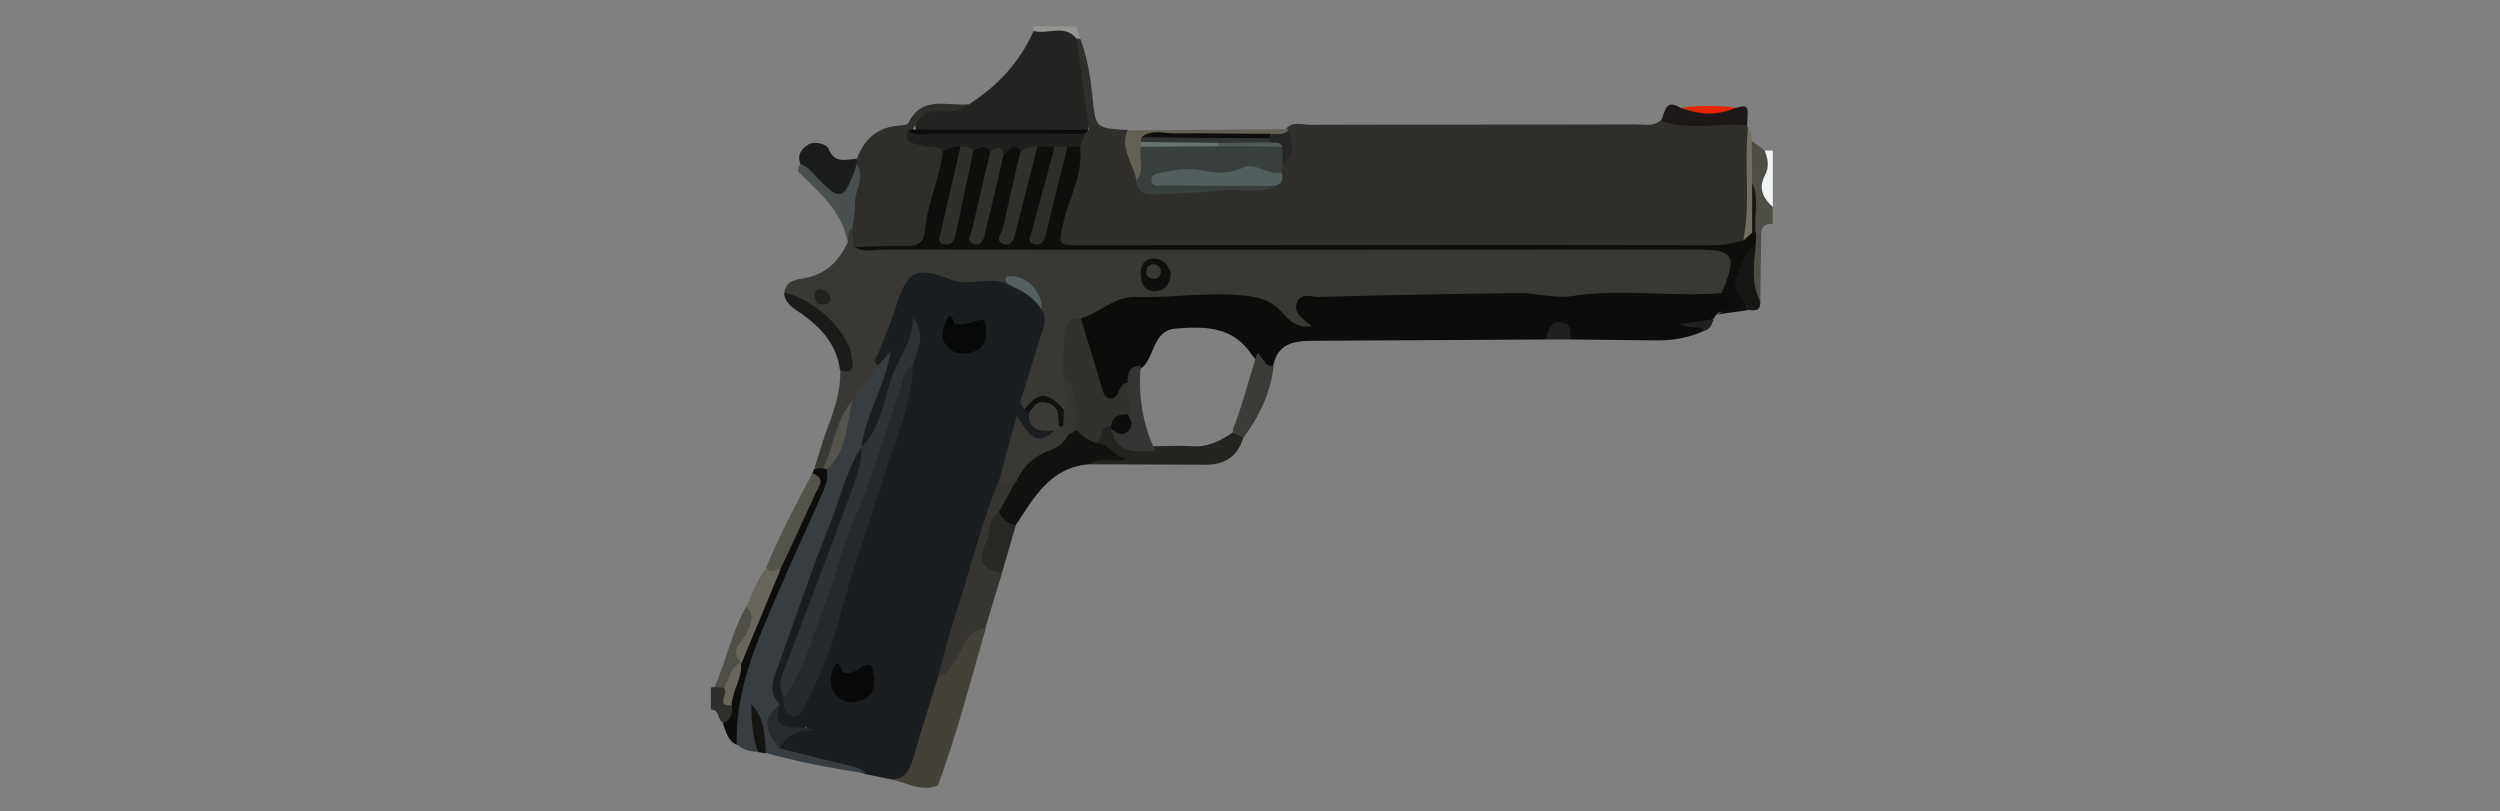 <?xml version="1.0" encoding="utf-8"?>
<!-- Generator: Adobe Illustrator 25.0.0, SVG Export Plug-In . SVG Version: 6.00 Build 0)  -->
<svg version="1.1" id="Camada_1" xmlns="http://www.w3.org/2000/svg" xmlns:xlink="http://www.w3.org/1999/xlink" x="0px" y="0px"
	 viewBox="0 0 581 188.5" style="enable-background:new 0 0 581 188.5;" xml:space="preserve">
<rect x="0" y="0" width="581" height="188.5" fill="#808080" stroke="none"/>
<style type="text/css">
	.st0{display:none;fill:#FFFFFF;}
	.st1{display:none;}
	.st2{display:inline;stroke:#FFFFFF;stroke-miterlimit:10;}
	.st3{fill:#4E4D46;}
	.st4{fill:#302F2C;}
	.st5{fill:#F0F5F3;}
	.st6{fill:#959591;}
	.st7{fill:#0C0C0B;}
	.st8{fill:#0E0E0D;}
	.st9{fill:#444138;}
	.st10{fill:#373531;}
	.st11{fill:#111110;}
	.st12{fill:#232320;}
	.st13{fill:#282825;}
	.st14{fill:#3C3B38;}
	.st15{fill:#161614;}
	.st16{fill:#20201E;}
	.st17{fill:#20201F;}
	.st18{fill:#3A3834;}
	.st19{fill:#242321;}
	.st20{fill:#2F2E2B;}
	.st21{fill:#0D0D0C;}
	.st22{fill:#1A1D1C;}
	.st23{fill:#1B1B1A;}
	.st24{fill:#53524B;}
	.st25{fill:#484F4E;}
	.st26{fill:#67655C;}
	.st27{fill:#504E48;}
	.st28{fill:#302F2B;}
	.st29{fill:#1D1817;}
	.st30{fill:#646055;}
	.st31{fill:#746F60;}
	.st32{fill:#E52501;}
	.st33{fill:#1A1E21;}
	.st34{fill:#373D40;}
	.st35{fill:#141413;}
	.st36{fill:#31312E;}
	.st37{fill:#343634;}
	.st38{fill:#201F1D;}
	.st39{fill:#2E2D29;}
	.st40{fill:#31302D;}
	.st41{fill:#31302C;}
	.st42{fill:#0D0D0D;}
	.st43{fill:#54534C;}
	.st44{fill:#0F0F0E;}
	.st45{fill:#556060;}
	.st46{fill:#11100F;}
	.st47{fill:#22221F;}
	.st48{fill:#0A0B0A;}
	.st49{fill:#393F3D;}
	.st50{fill:#525F5E;}
	.st51{fill:#252727;}
	.st52{fill:#313534;}
	.st53{fill:#0C0C0C;}
	.st54{fill:#687472;}
	.st55{fill:#23292C;}
	.st56{fill:#2D3337;}
	.st57{fill:#080908;}
	.st58{fill:#070808;}
	.st59{fill:#3D3B37;}
	.st60{fill:#262B2E;}
	.st61{fill:#525B58;}
</style>
<rect class="st0" width="581" height="187.7"/>
<g id="Camada_2_1_" class="st1">
	<rect x="7.1" y="-7" class="st2" width="668" height="270"/>
</g>
<g id="Camada_1_1_">
	<g>
		<path class="st3" d="M407.1,32.7c1,0.8,2,1.6,3,2.3c1.7,1.6,1.5,3.6,1,5.5c-0.8,2.7-0.3,5.2,0.9,7.6c0,1.3,0,2.7,0,4
			c-2.9-0.3-2.7,1.7-2.7,3.6c-0.1,4.8-0.2,9.6-0.2,14.4c-3.7-1.7-2.5-5.2-2.9-8c-0.2-1.6,0.6-3.2,0.4-4.9c0-1.1,0-2.3,0-3.4
			c-0.2-4,0.5-8.1-0.7-12.1C405.8,38.5,404.7,35.4,407.1,32.7z"/>
		<path class="st4" d="M168,168c-1.3-0.7-0.7-3.1-2.8-3.1c0-1.7,0-3.3,0-5l0.3-0.3l0.4,0.2c0.6-0.4,1.3-0.7,2-0.6
			c1.4,0.3,1.9,1.5,1.5,2.5c-0.8,1.8,1,1.9,1.4,2.9C170.9,166.7,170.6,168.4,168,168z"/>
		<path class="st5" d="M412,48.1c-2.2-2-3.5-4.3-1.8-7.4c1-1.8,0.7-3.8-0.1-5.7c0.6,0,1.3,0,1.9,0C412,39.4,412,43.7,412,48.1z"/>
		<path class="st6" d="M250.1,6.1c0.3,1,0.6,2,1,3c-0.4,0.3-0.9,0.4-1.5,0.3c-2.9-1.6-6.6-0.1-9.4-2.2c0-0.4-0.1-0.7-0.1-1.1
			C243.4,6.1,246.8,6.1,250.1,6.1z"/>
		<path class="st7" d="M396,76.9c-3.7,1.7-7.6,2.3-11.7,2.2c-6.4-0.1-12.8-0.1-19.3-0.2c-2-3.5-4-1.4-6,0c-18,0.1-35.9,0.2-53.9,0.3
			c-4.3,0-8.2,0.6-9.2,5.8c-2.7,1.4-3.5-1.1-4.9-2.4c-4.4-6.9-11.2-6.8-18.1-6.2c-2.2,0.2-3.5,1.7-4.4,3.6c-0.9,1.7-1.4,3.8-2.8,5.2
			c-1.7,1.1-2.6,2.8-3.5,4.5c-4,5.4-4.9,5.4-7.6-0.6c-2.3-5-4.5-10.1-3.5-15.9c4.6-3.9,9.8-6,16-5.7c7,0.4,13.8-1.2,20.9-0.3
			c5.2,0.6,9.3,2,12.6,6.5c-1.3-4.3,0.5-6.2,4.2-6.1c10.3,0.4,20.5-2.4,30.9-0.3c3.5,0.7,7-0.7,10.4-0.5c17.8,0.7,35.5-1,53.3,0.2
			c1.9,0.7,3.9,1.6,3.8,3.9c-0.2,2.7-3.2,0.7-4.3,2.2c-0.2,0.3-0.5,0.7-0.7,1c-2.2,1.3-4.4,1.5-6.6,1.3
			C392.4,76.8,395.5,73.9,396,76.9z"/>
		<path class="st8" d="M399,73.1c2.3-1.3,5.6-2.4,1-5c-0.9-8.5-0.9-8.4-10.1-8.5c-40.6-0.1-81.1,0-121.7-0.1
			c-20.8-0.1-41.6,0-62.4,0.1c-2.6,0-5.4,0.4-7.6-1.5c0.1-3.1,2.7-2.3,4.3-2.4c10.1-0.8,10.1-0.7,12.7-10.3c1-3.5,1.4-7.1,3.2-10.4
			c1.1-1.4,2.5-2.1,4.4-1.5c1.9,1.6,1,3.6,0.7,5.5c-0.4,2.4-1.1,4.8-1.6,7.2c-0.6,2.4-1.3,4.8-1.5,7.3c2.3-6.1,2.6-12.9,5.4-18.9
			c1.5-1.5,3.1-2,4.8-0.2c1.4,4-0.9,7.5-1.5,11.2c-0.5,2.7-1.5,5.3-1.9,9.1c2.4-6.9,3-13.3,5.4-19.1c1.3-2,2.9-3.2,5.1-1.1
			c1.2,4.5-1.2,8.4-1.9,12.5c-0.3,2.1-1.1,4.2-1.2,6.4c1.3-5,3.1-9.8,4.1-14.8c0.4-1.9,0.6-4,2.6-5.1c1.3-0.5,2.5-0.5,3.7,0.2
			c1.6,2.1,0.4,4.2-0.2,6.1c-1.3,4.6-2.5,9.2-3.3,14c1.5-4.9,2.9-9.9,4.2-14.9c0.6-2.1,0.8-4.3,3-5.5c1.1-0.4,2.2-0.3,3.3,0.3
			c1.8,2,0.8,4.1,0.4,6.2c-0.8,3.8-2,7.4-3,11.1c-0.8,3,0,4.5,3.2,4.5c1.3,0,2.7,0,4,0c45.9,0,91.9,0,137.8,0c2.8,0,5.7,0,8.4-0.5
			c1.3-0.2,2.6-0.7,3.8-1.2c0.5-0.2,1-0.1,1.5,0.3c0,1,0,2-0.1,3c-3.7,4.6-2.9,9.8-1.9,15C403.7,72.4,401.3,72.8,399,73.1z"/>
		<path class="st9" d="M218,182.5c-3.9,1.7-7.3-0.7-11-1.4c2.9-2.3,4-5.5,5.1-8.9c1.7-5.2,2.2-10.8,5.4-15.5c3-2,4-5.5,6.1-8.2
			c1.4-1.8,2.6-4,5.5-2.5C225.6,158.2,222.4,170.5,218,182.5z"/>
		<path class="st10" d="M229,146c-4.5,0.5-5,4.8-7.1,7.6c-1.1,1.4-1.5,3.4-3.8,3.5c-1.5-2.1-0.4-4.2,0.2-6.2
			c3.6-11.8,7.2-23.5,10.8-35.3c0.5-1.6,1-3.2,2.6-4.1c1.3-0.5,2.6-0.5,3.9,0.1c2,3.6-1.5,5.3-2.6,7.9c-1.7,2.3-2,5.1-3,7.6
			c-1.3,3,1.2,4.3,2.9,6C231.6,137.3,230.3,141.6,229,146z"/>
		<path class="st11" d="M232.1,119c1.3-2.3,2.6-4.7,3.9-7c-0.5-3.8,2.4-5.5,4.9-7.1c2.2-1.4,4.6-2.5,6.5-4.3c0.8-0.6,1.7-1,2.7-1
			c2.1,0.6,3.9,2,6.1,2.5c2.4,1.4,5,2.4,7.4,4.6c-3.7,1.7-7.3,0.1-10.5,1.2c-9,0.7-12.8,7.7-17,14.1
			C233.3,123,232.2,121.7,232.1,119z"/>
		<path class="st12" d="M253.1,107.9c2.8-2,6-0.1,9.1-1.4c-3.1,0.3-4.2-3.3-7.1-3.5c-0.5-2.3-0.3-4.3,2.7-4.4c0.5,0.2,0.8,0.5,1.1,1
			c2,4.4,5.9,4.2,9.7,4.1c2.8,0,5.6-0.2,8.4,0c3.7,0.3,6.7-1.3,9.5-3.2c1.1-0.1,2.3-0.4,2.4,1.3c-1.3,4.5-4.6,6.3-9,6.2
			C271,108,262.1,107.9,253.1,107.9z"/>
		<path class="st13" d="M232.1,119c0.9,1.6,2,2.9,4,3c-1.1,3.7-2.1,7.3-3.2,11c-4.3-0.4-5.9-2.6-3.9-6.5
			C230.2,124,229.6,120.8,232.1,119z"/>
		<path class="st14" d="M289,101.7c-0.7-0.3-1.5-0.6-2.2-0.9c-0.1-0.3-0.4-0.7-0.3-0.9c2.3-5.9,3.8-12,5.7-17.9
			c1.4,0.9,1.5,3.3,3.8,3C295.3,91.3,292.7,96.7,289,101.7z"/>
		<path class="st15" d="M406,72c0.2-2.8-4.1-3.9-2.4-7.5c1.2-2.7,1.4-5.8,4.4-7.4c-0.4,4.4-1.1,8.8,1.1,13
			C409.2,72.5,407.5,72.2,406,72z"/>
		<path class="st16" d="M359,78.9c1.1-1.6,0.8-4.5,4.1-3.9c2.5,0.5,1.7,2.4,1.9,3.9C363,78.9,361,78.9,359,78.9z"/>
		<path class="st17" d="M396,76.9c-1.3-1.6-3.5-0.2-5.4-1.6c2.8-0.4,5.3-0.8,7.7-1.1C397.8,75.3,397.5,76.6,396,76.9z"/>
		<path class="st18" d="M198.4,57.3c2.3,1.5,4.9,0.7,7.3,0.7c62.7,0.1,125.4,0,188.2,0c9.2,0,9.9,1.2,6.2,10.1
			c-11.5,1-23.1-1.1-34.7,0.7c-4,0.6-8.2-0.7-12.4-0.7c-15.6,0.2-31.1,0.5-46.6,0.9c-1.7,0-4-1-4.9,1.2c-1.1,2.6,1.3,3.8,3.3,5.6
			c-4.7,0.8-6.2-3.2-8.7-4.9c-1.8-1.2-3.3-1.7-5.3-2c-8.9-1.3-17.8,0.4-26.8,0.1c-4.9-0.2-8.3,3.6-12.7,5c-4,3.7-2.7,8.6-2.9,13.2
			c-0.2,2.6,2.1,5.3-0.3,7.8c-3.5-0.9-7-2.4-10.4,0.1c-2.4-1.8-0.9-3.9-0.4-5.8c1.4-5.6,3.9-10.8,4.3-16.7c-0.7-5.6-3.6-7.8-7.9-6.1
			c-5.5-0.5-11.2,0.9-16.7-1.5c-3.1-1.3-5.2,0.6-6.2,3.4c-2,5.4-4.2,10.8-5.8,16.4c-1.1,3.7-4.1,6.2-6,9.4c-2.1,2.7-3.3,5.9-4.3,9.1
			c-0.7,2.2-1.4,4.3-3.3,5.8c-0.7,0.3-1.4,0.2-2.1-0.3c1.1-3.4,2-6.8,3.3-10.1c1.6-4.2,2.8-8.4,2.7-12.9c2-4.1,1.3-7.6-2.2-10.2
			c-3.6-2.6-7.4-4.9-10.8-7.7c0.4-2.9,3-2.9,4.9-3.3c5-1,7.9-4.1,9.9-8.5c-0.4-1.4-1.4-3,1.3-3.2C199.4,54.4,199.2,55.9,198.4,57.3z
			"/>
		<path class="st19" d="M240.2,7.2c3.3,0.9,7.2-1.7,10,1.8c1.9,7.1,4.1,14.2,2.6,21.7c-1.3,0.8-2.8,0.8-4.3,0.8
			c-11.7-0.2-23.4,0.5-35-0.3c-1.9-2.6-0.4-6,2.9-6c2.9,0,5.8-0.3,8.7-0.9C231.8,20,237,14.5,240.2,7.2z"/>
		<path class="st20" d="M225.1,24.2c-1.8,1.4-4.1,2-5.9,1.7c-4-0.8-5.6,1.4-7.1,4.2c0,0.4,0,0.8,0.1,1.2c1.2,1.4,2.9,1.4,4.4,1.8
			c1.1,0.3,2.8,0.1,2.5,2.1c-0.7,6.4-3.7,12.3-4.2,18.8c-0.2,2.3-1.8,3.3-4.2,3.2c-4.1-0.1-8.3,0.1-12.4,0.2
			c-0.1-1.4-0.2-2.8-0.2-4.3c-2.1-2.4-0.6-4.9-0.4-7.4c0.2-2.4,1.2-4.7,0.8-7.2c0-0.5,0.2-1,0.6-1.5c1.7-4.6,4.7-7.4,9.7-7.8
			c0.8-0.1,2-0.1,2.3-0.6C214.3,22,220.2,24.8,225.1,24.2z"/>
		<path class="st21" d="M189.2,109c0.7-0.1,1.4-0.2,2.1-0.2c0.6-0.1,1,0.1,1.4,0.6c1.2,2.8-0.1,5.2-1.1,7.6
			c-2.7,6.6-5.8,13-8.7,19.5c-4.8,10.9-9.5,21.9-10.5,34c-0.1,1-0.4,2-1.2,2.6c-2.1-1-2.5-3.1-3.2-5c1.9-0.8,2.3-2.3,2.1-4.1
			c-1.4-3.2,0.7-6.1,1-9.2c0.1-0.5,0.3-0.9,0.4-1.4c2.7-7.2,5.4-14.4,8.7-21.4c2.8-5.5,5.2-11.1,7.7-16.8c0.7-1.7,1.7-3.3,0.9-5.2
			C189,109.6,189.1,109.3,189.2,109z"/>
		<path class="st22" d="M199.1,36.9c0,0.4,0,0.8,0,1.1c1.2,2.5-0.6,4.5-1.5,6.3c-1.1,2.4-3.6,2.1-5.4,0.5c-2.3-2-4.9-3.9-6.2-6.8
			c-0.9-2.2,0.6-3.7,2-4.5c1.4-0.7,4-0.1,4.5,1C194,38.2,196.6,37,199.1,36.9z"/>
		<path class="st23" d="M182.2,68c6.9,1.4,14.8,8.8,15.7,14.7c0.3,1.9,1,4.5-2.7,3.3c-0.7-5.8-4.2-9.7-8.8-13
			C184.7,71.8,182.4,70.7,182.2,68z"/>
		<path class="st24" d="M188.8,110c3.3,1.1,1.4,3.2,0.7,4.7c-2.6,5.8-5.3,11.6-8,17.3c-1.1,0.3-2.4,3.3-3.4-0.2
			C181.2,124.3,185,117.1,188.8,110z"/>
		<path class="st25" d="M186,38.1c2.1,0.8,3.3,2.6,4.8,4.1c4.2,4.2,5.2,4,7.4-1.4c0.4-0.9,0.6-1.9,0.9-2.8c2.2,3.3-0.7,6.4-0.4,9.7
			c0.1,1.7-0.4,3.5-0.6,5.3c-1.2,0.8-0.9,2.1-1.1,3.2c-1.3-7-6.4-11.3-11.1-15.9C185.3,39.8,185.5,38.9,186,38.1z"/>
		<path class="st26" d="M178.1,131.9c1.1,1.8,2.3,0.1,3.4,0.2c-3.1,7.4-6.1,14.7-9.2,22.1c-2.8-0.4-2.3-1.8-1.6-3.8
			c1-3,3.6-5.6,2.7-9.2C174.8,137.9,176,134.7,178.1,131.9z"/>
		<path class="st27" d="M173.4,141c2.3,2.2,1,4.2-0.1,6.5c-1,1.9-3.9,3.9-1,6.5v-0.1c-1.6,1.8-1.3,4.9-4,5.9c-0.8,0-1.5-0.1-2.3-0.1
			C168.8,153.7,170,146.9,173.4,141z"/>
		<path class="st28" d="M253.1,30.1c-1-7.1-1.9-14.1-2.9-21.2c0.3,0,0.6,0.1,0.9,0.2c1.6,4.3,2.3,8.8,2.8,13.4
			c0.7,7.3,0.7,7.3,8.2,7.7c1.5,3.8,1.8,7.9,3.4,11.7c1.3,2.7,3.8,1.8,5.7,1.6c7.9-0.8,15.8-0.6,23.6-1.2c1.3-0.4,2.1-1.2,2.2-2.6
			c0.1-0.6,0.3-1.3,0.5-1.9c1.6-2.2,1.4-4.7,1.4-7.2c0-0.2,0-0.5,0-0.7c1.6-1.8,3.7-0.9,5.6-0.9c25.2-0.1,50.5,0,75.7-0.1
			c1.9,0,4,0.6,5.7-0.9c6.7-0.4,13.4-1.7,20,1c0.2,0.2,0.3,0.5,0.3,0.8c0.3,5.7,0.2,11.4,0.7,17.1c0.3,3.2-0.3,6.2-1.9,9
			c-2.2,0.6-4.4,1.1-6.8,1.1c-49-0.1-97.9,0-146.9,0c-5.6,0-5.4,0-4.1-5.5c1.4-5.8,4.6-11.2,3.8-17.5c-1.1-1.1-0.5-2,0.2-2.9
			C251.9,30.8,252.5,30.6,253.1,30.1z"/>
		<path class="st29" d="M406,29.1c-6.6-0.6-13.4,1.3-20-1c1-1.8,0.8-5.4,4.6-3c4.2,0.9,8.5,0.9,12.7,0
			C406.3,24.3,406.4,24.4,406,29.1z"/>
		<path class="st30" d="M264.1,42c-0.6-3.9-3.9-7.3-2.1-11.7c12.3-0.1,24.6-0.2,36.9-0.3c0.2,0,0.4,0,0.5,0.2
			c-0.8,2.2-2.7,2-4.5,2.2c-9.1,0.2-18.2-0.3-27.2,0.3c-0.4,0.3-0.7,0.6-1,1.1c-0.1,0.5-0.2,1-0.2,1.5
			C265.9,37.6,267.7,40.8,264.1,42z"/>
		<path class="st31" d="M405.1,56c1.8-8.6,0.2-17.4,1.1-26.1c1,0.7,0.7,1.9,0.9,2.8c0,3.2,0.1,6.5,0.1,9.7c0.4,3.9,0.4,7.8,0,11.7
			C406.5,54.7,405.8,55.3,405.1,56z"/>
		<path class="st32" d="M403.4,25c-4.2,1.9-8.5,1.8-12.7,0C394.9,24.5,399.1,24.5,403.4,25z"/>
		<path class="st33" d="M204.1,85c-1.6-1.3-0.1-2.4,0.3-3.5c1.1-3.1,2.5-6.1,3.5-9.3c2.7-8.4,4-10.9,13.2-7.2
			c4.1,1.6,8.7-0.8,13,0.9c4.2,0,7,1.8,8,6c1.1,1.7,0.7,3.4,0.1,5.2c-1.6,4.7-2.9,9.5-4.4,14.2c-0.4,1.2-1.3,2.4,0.2,3.6
			c0.7,0.1,1.3,0.5,1.7,1.1c0.8,2.8,4.1,2.3,5.6,4.2c-2.9,4-6.2,3.4-8.6-1.6c-1,4.6-1.8,9.4-4.7,13.4c-4.1,10-6.5,20.5-9.9,30.7
			c-1.6,4.7-2.7,9.5-4,14.3c-2,6.4-4,12.8-5.9,19.3c-0.8,2.7-1.9,5-5.2,4.8c-2-0.4-3.9-0.8-5.9-1.2c-4.8-1.8-9.8-2.4-14.8-3.5
			c-1.9-0.4-4-0.4-5.4-2.1c0-4.3,3.2-4.6,6.4-4.9c0.6-0.2-0.5-0.8-0.1-0.3c0.2,0.2,0,0.3-0.3,0.4c-6.5,0.8-6.8,0.6-7.4-5.1
			c-1.8-3-1.3-6.1-0.2-9.1c6-15.8,11.6-31.7,17.5-47.6c0.6-1.6,0.8-3.7,3.4-3.6c2.2,3.7,0.1,7.1-1.1,10.4
			c-5.1,14.2-10.1,28.4-15.8,42.4c-0.7,1.7-0.5,3.2,0,4.8c0.6,2.1,1.5,3.3,3.1,0.8c1.9-3,3.2-6.3,4.2-9.6
			c5.6-18.6,12.3-36.9,17.6-55.6c1.1-4,3-7.8,3-12c0.4-2.4,1.4-4.7,1.6-6.7c-3.9,6.9-5.6,15-8.9,22.6c-0.6,1.5-1.3,3.2-3.5,3
			c-1.8-1.8-0.6-3.8,0-5.6c1.4-4.4,3.1-8.7,4.9-13c0.3-0.6,0.2,0.1,0-0.5C205,84.1,204.5,85.3,204.1,85z"/>
		<path class="st34" d="M181.2,173.9c5.2,1.3,10.4,2.7,15.6,3.9c1.6,0.4,3.2,0.6,4.4,1.9c-7.8-1.1-15.6-2.6-23.2-4.7
			c-1.5-2.4-1.9-5.1-2.1-7.8c0,2.5,1,5,0.3,7.5c-1.9,0-3.6-0.4-5-1.8c-0.3-12.6,4.7-23.8,9.6-35.1c3.1-7.3,6.5-14.5,9.7-21.8
			c1-2.2,2.2-4.5,1.6-7.1c2.8-5.1,3.7-10.8,6.1-16.1c2-2.7,4-5.3,6-8c0.7-0.8,1.4-1.7,2.8-3.2c-1.4,8.4-5.8,14.8-6.8,22.2l0,0
			c-3.6,5.8-5.1,12.5-7.6,18.7c-4.2,10.4-7.7,21.1-11.5,31.6c-1.1,3.2-3,6.4,0.1,9.6C177.9,167.3,180.7,170.6,181.2,173.9z"/>
		<path class="st35" d="M176.2,174.8c-1.4-3.6-1.5-7.3-1.6-11.1c3.2,3.2,3.1,7.3,3.4,11.4C177.4,175,176.8,174.9,176.2,174.8z"/>
		<path class="st15" d="M407.2,54.1c0-3.9,0-7.8,0-11.7c1.7,3.8,0.4,7.8,0.8,11.7C407.7,54.1,407.5,54.1,407.2,54.1z"/>
		<path class="st26" d="M168.2,159.9c1.3-2,1.4-4.8,4-5.9c0.4,3.5-2,6.5-2.2,9.9C166,164.2,169.7,160.8,168.2,159.9z"/>
		<path class="st36" d="M247.1,87c0.1-3-0.1-6.1,0.3-9.1c0.3-1.9,0.7-4.4,3.8-3.9c1.7,5.5,3.4,11.1,5,16.6c0.3,0.9,0.6,1.6,1.4,1.9
			c1.2,0.4,1.9-0.4,2.3-1.3c0.4-1.1,0.8-2.2,2.2-2.3c1.6,2.4,2.4,4.8,0.4,7.3c-1.4,1-2.8,2-4.3,2.8c-2.7,0-1.9,2.7-3.1,3.9
			c-2.1-0.2-3.5-1.7-5-3c-2.2-2.2-0.5-5-1.2-7.5C248.4,90.7,248.3,88.7,247.1,87z"/>
		<path class="st37" d="M262,96.2c1.8-2.4-0.7-4.9,0.1-7.3c-0.2-2.2,0.4-3.9,3-3.9c-0.6,6.9,0.4,13.5,3.4,19.8
			c-4.5,0.3-8.9,0.7-10.3-5.1C260.5,99.7,261.7,98.5,262,96.2z"/>
		<path class="st38" d="M252.1,31.1c-0.3,1-0.7,2-1,3c-1,0-2,0-3,0c-1,0.8-2,0.9-3,0c-1.3,0-2.7,0-4,0c-1.2,0.7-2.3,1.7-3.9,1
			c-2-2.4-2.8,0.2-4,1c-1-0.2-2.1-0.4-3-1c-1.3-1.8-2.7-0.6-4,0c-1.2,0.2-2.2-0.1-3-1c-1.5-0.2-2.8,0.3-4,1c-1.4-1.7-3.5-0.5-5-1.2
			c-1.4-0.7-4.7-0.4-3-3.8c11.3,1.1,22.7,0.1,34.1,0.5C247.6,30.7,249.9,30.1,252.1,31.1z"/>
		<path class="st39" d="M245.1,34.1c1,0,2,0,3,0c-1.7,6.7-3.4,13.5-5,20.2c-0.3,1.4-0.9,2.8-2.5,2.5c-2.1-0.3-1.2-1.9-0.8-3.1
			C241.6,47.2,243.3,40.6,245.1,34.1z"/>
		<path class="st40" d="M237.2,35.1c1.2-0.7,2.5-1.2,3.9-1c-1.7,6.5-3.3,13-5,19.5c-0.4,1.5-0.7,3.8-2.9,3.1
			c-2.1-0.7-0.4-2.6-0.1-3.8C234.4,46.9,235.8,41,237.2,35.1z"/>
		<path class="st28" d="M223.2,34.1c1.1,0,2.3-0.1,3,1c-1.4,6.6-2.8,13.1-4.2,19.7c-0.3,1.2-1,2.3-2.4,2c-2.1-0.4-1.2-1.8-0.9-3.1
			C220.2,47.2,221.7,40.6,223.2,34.1z"/>
		<path class="st41" d="M230.2,35.1c1.3-0.7,2.7-1.6,3,1c-1.4,5.9-2.7,11.9-4.2,17.8c-0.3,1.3-0.7,3.4-2.7,2.8
			c-1.9-0.6-0.7-2.1-0.4-3.3C227.3,47.3,228.7,41.2,230.2,35.1z"/>
		<path class="st18" d="M232.1,112c1.4-5.1,2.7-10.1,4.2-15.4c3.7,6,5.1,6.6,8.9,3.4c0.1-0.7,0.5-1.1,1.2-1.4c0.4,0,0.8,0,1.2,0.3
			c0.6,0.6,1.2,1.2,0.6,2.2c-0.9,1.9-2.6,3-4.5,3.7c-3.6,1.3-6.1,3.8-7.6,7.3C234.7,112,233.4,112,232.1,112z"/>
		<path class="st10" d="M248.2,101.1c-0.4-0.7-0.7-1.4-1.1-2.1c-1-1.3-1.2-2.7,0.1-4c2.5-2.7-1-5.3-0.1-8c3.8,3.7,2.8,8.5,3,13
			C249.5,100.4,248.8,100.7,248.2,101.1z"/>
		<path class="st42" d="M262,96.2c0.9,1.3,1.6,2.7,0.2,4c-1.5,1.4-2.7,0.3-4-0.5c0-0.2,0-0.4,0-0.6C258.4,96.8,260,96.3,262,96.2z"
			/>
		<path class="st43" d="M198.2,93c-1.6,5.5-1.1,11.8-6.1,16.1c-0.3-0.1-0.5-0.2-0.8-0.3C193.9,103.7,194.1,97.5,198.2,93z"/>
		<path class="st44" d="M272.1,63.5c-0.1,3-1.9,4.2-3.8,4.2c-2.3,0-3.2-1.9-3.2-4.2c0-2.1,1-3.5,3.3-3.4
			C270.6,60.3,271.6,61.9,272.1,63.5z"/>
		<path class="st45" d="M242.1,72c-1.9-3.1-4.9-4.6-8-6c-0.2-0.6-0.8-1.5,0-1.7C238.1,63.5,242.4,67.7,242.1,72z"/>
		<path class="st46" d="M247.2,95c0,1.3,0,2.7-0.1,4c-0.3,0.1-0.7,0.1-1,0.2c-1.9-2.1-3-5.7-7-3.2c-0.3-0.3-0.7-0.7-1-1
			C241.7,91,243,91,247.2,95z"/>
		<path class="st47" d="M189.9,70.6c0.1,0-0.6-0.8-0.6-2c0-0.9,0.6-1.5,1.6-1.3c1.3,0.2,2.1,1,2.1,2.3C193,70.4,192.4,71,189.9,70.6
			z"/>
		<path class="st48" d="M252.1,31.1c-11.9,0-23.8,0-35.8,0c-1.7,0-3.7,0.7-5.2-0.9c0.3,0,0.6,0,0.9-0.1c13.6,0,27.3,0.1,40.9,0.1
			C252.7,30.5,252.4,30.8,252.1,31.1z"/>
		<path class="st49" d="M264.1,42c2-2.4,0.5-5.2,1-7.8c3.2-2.5,6.9-1.2,10.4-1.4c2.4-0.2,4.9,0,7.4,0c5,0.4,10.1-0.9,15,1
			c1.4,1.4,1,2.9,0.1,4.4c0,0.7,0,1.3,0,2c-6.1,1.2-12.3,1.2-18.5,0.9c-2.5-0.1-4.9-0.5-7.4,0.5c6,0.2,11.9,0.1,17.9,0.2
			c2.1,0,4.4-0.4,6.1,1.5c-3.9,2-8.1,0.5-12.2,1c-5.2,0.6-10.4,0.6-15.7,0.9C266.1,45.2,264.2,44.7,264.1,42z"/>
		<path class="st50" d="M296.1,43.2c-8.4,0-16.9,0-25.3-0.1c-1.2,0-3.1,0.6-3.2-1.3c0-1.6,1.8-1.5,3.1-1.8c3.2-0.7,6.3-1,9.7-0.2
			c2.7,0.6,5.7,0.5,8.6-0.9c2.8-1.3,5.7,2,8.9,1.2C298.2,41.6,298.1,43,296.1,43.2z"/>
		<path class="st51" d="M298.1,38.1c0-1.3,0-2.7-0.1-4c-0.8-0.8-2-0.2-2.9-0.7c-0.3-0.3-0.5-0.7-0.6-1.1c0-0.4,0.2-0.8,0.5-1.1
			c1.5-0.2,3.1,0.4,4.4-0.9C300.2,33.1,301.2,35.9,298.1,38.1z"/>
		<path class="st52" d="M295.1,32.1c0,0.3,0,0.6,0,0.9c-4,1.1-8.1,0.2-12.1,0.5c-6-0.3-11.9,0.7-17.9-0.6c0-0.3,0.1-0.7,0.1-1
			C275.2,31.4,285.1,31.2,295.1,32.1z"/>
		<path class="st53" d="M295.1,32.1c-9.9,0-19.9-0.1-29.8-0.2c2.3-1.9,5-0.9,7.6-0.9c7.4-0.1,14.8,0.1,22.3,0.1
			C295.1,31.5,295.1,31.8,295.1,32.1z"/>
		<path class="st54" d="M265.1,33c6,0.1,11.9,0.1,17.9,0.2c0.4,0.2,0.5,0.3,0.4,0.5c-0.1,0.2-0.2,0.3-0.4,0.3
			c-6,0-11.9,0.1-17.9,0.1C265.1,33.7,265.1,33.4,265.1,33z"/>
		<path class="st55" d="M212.1,85c-0.1,8.3-3.4,15.7-5.9,23.4c-3.8,12.1-8.2,24-11.4,36.3c-1.7,6.3-4.2,12.6-7.3,18.4
			c-0.8,1.4-1.5,3.6-3.3,3.3c-2.1-0.3-2.1-2.6-2.2-4.4c1-4.7,3.1-9.1,4.9-13.5c2.6-6.4,4.5-13.1,7-19.5
			c5.3-13.2,10.3-26.5,14.3-40.2C209,87.1,209.3,84.8,212.1,85z"/>
		<path class="st56" d="M212.1,85c-2.3,1.1-2.2,3.5-2.9,5.5c-3.7,10.7-6.7,21.6-11.4,32c-2.3,5.2-3.5,11.4-5.6,16.6
			c-3.2,7.7-4.8,16.1-10,22.9c-0.9-1.7-1.2-3.3-0.4-5.2c5.5-14.4,11-28.8,16.3-43.2c1.1-3.1,2.2-6.2,2.1-9.6l0,0
			c4.3-4.4,5.1-10.4,6.9-15.9c1.5-4.7,5-8.3,5.1-14.3C215.5,78.4,212.9,81.7,212.1,85z"/>
		<path class="st57" d="M203.1,157.2c0.3,2.9-0.6,4.8-2.7,5.5c-2,0.7-4.2,0.8-6-1c-1.7-1.8-1.5-4-0.9-6c0.4-1.1,1.3-2.8,2.2,0.2
			c0.3,1.1,2.8,0.4,3.9-0.4C203.2,152.9,202.7,155.9,203.1,157.2z"/>
		<path class="st58" d="M229.1,77.1c0.2,2-0.5,3.8-2.7,4.6c-2,0.7-4.2,0.9-6-0.9c-1.7-1.6-1.6-3.6-0.8-5.5c0.6-1.5,1.3-3.3,2.2,0
			c0.1,0.2,2.8,0,4.2-0.4C228.9,73.9,229,73.9,229.1,77.1z"/>
		<path class="st59" d="M239.1,96c1.1-1.6,1.9-3.2,4.6-2.3c3,1.1,1.9,3.5,2.5,5.5c-0.3,0.3-0.6,0.6-0.9,0.9
			C242.2,100,238.9,100.6,239.1,96z"/>
		<path class="st60" d="M181.2,173.9c-3.8-4.4-3.8-7.3-0.1-10c-1.9,7.2,4.2,4.2,8.3,5.8C185,169.7,182.6,171,181.2,173.9z"/>
		<path class="st18" d="M268.3,61.4c0.8,0.3,1.5,0.7,1.5,1.7c0,1.1-0.8,1.8-1.9,1.7c-0.8-0.1-1.5-0.7-1.5-1.6
			C266.4,61.9,267.2,61.4,268.3,61.4z"/>
		<path class="st61" d="M283,34c0-0.3,0-0.5,0-0.8c4,0,8.1-0.1,12.1-0.1c1,0.2,2.3-0.4,2.9,1C293,34,288,34,283,34z"/>
	</g>
</g>
</svg>
